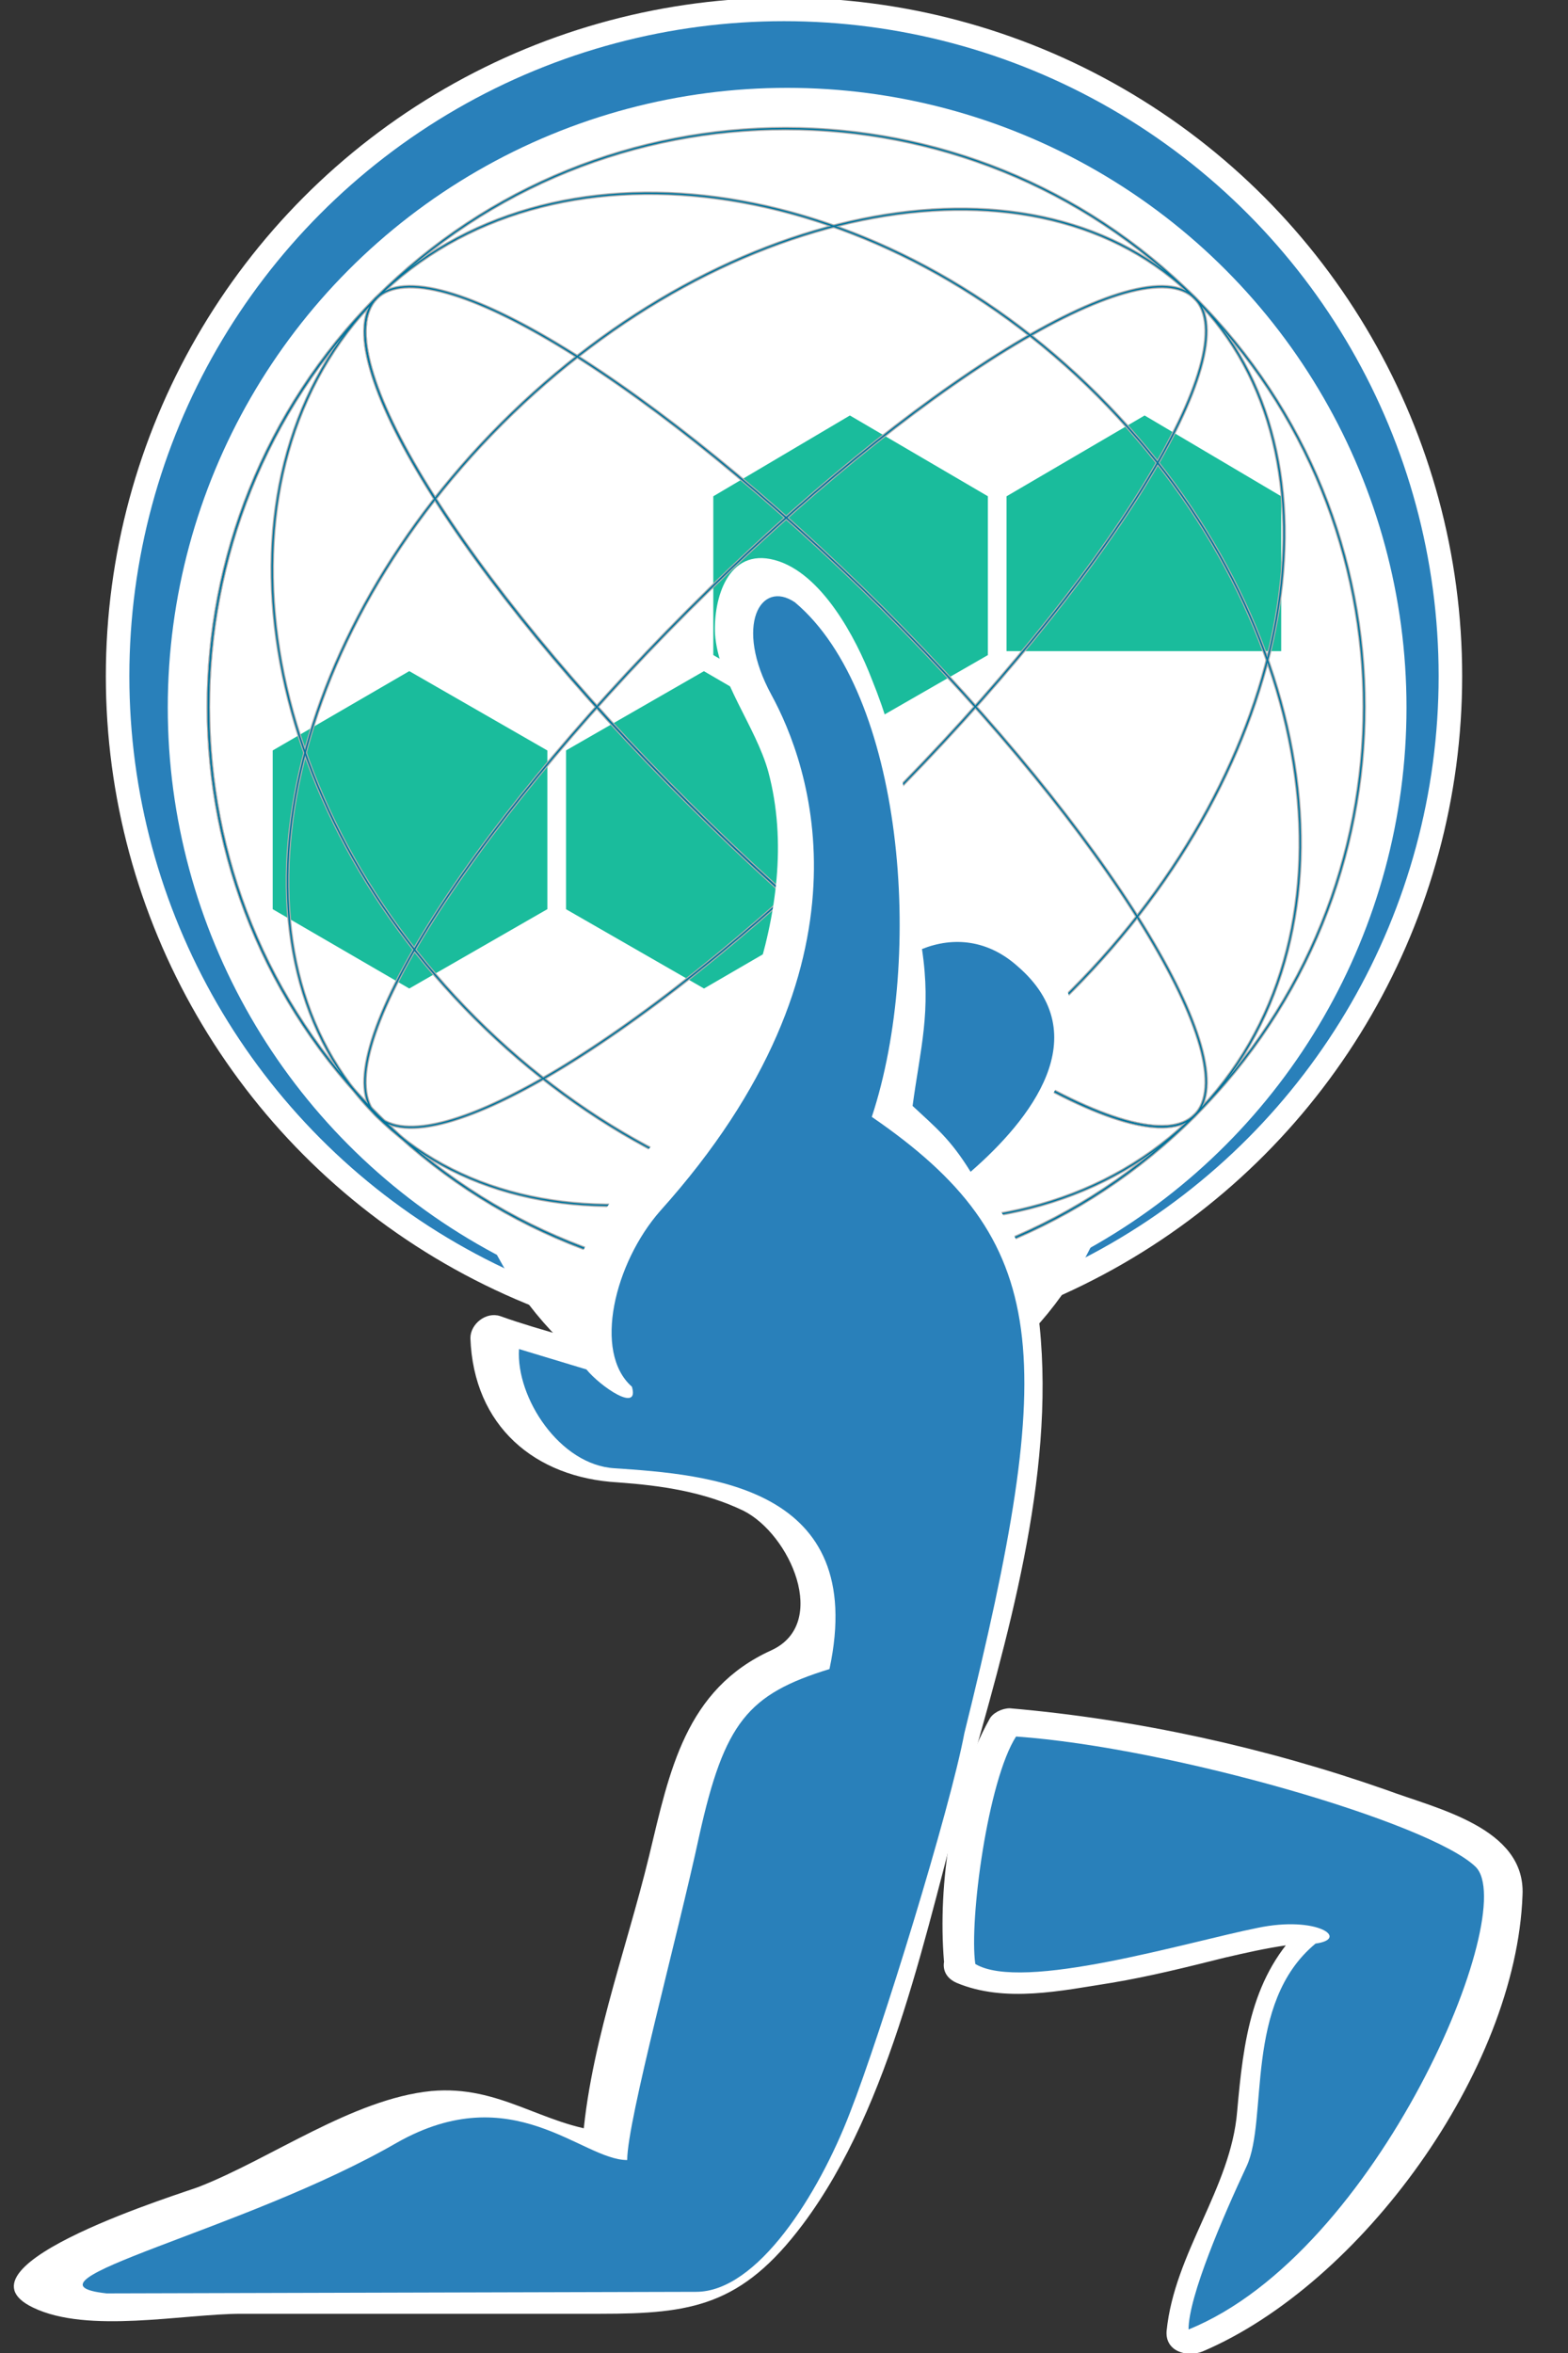 <?xml version="1.0" encoding="utf-8"?>
<!-- Generator: Adobe Illustrator 18.0.0, SVG Export Plug-In . SVG Version: 6.00 Build 0)  -->
<!DOCTYPE svg PUBLIC "-//W3C//DTD SVG 1.1//EN" "http://www.w3.org/Graphics/SVG/1.1/DTD/svg11.dtd">
<svg version="1.1" id="Layer_1" xmlns="http://www.w3.org/2000/svg" xmlns:xlink="http://www.w3.org/1999/xlink" x="0px" y="0px"
	 viewBox="0 0 100 150" enable-background="new 0 0 100 150" xml:space="preserve">
<rect x="0" y="0" width="100" height="150" fill="#333333" stroke="none"/>
<rect x="0.1" y="-0.1" display="none" fill="#2980B9" width="99.8" height="150.3"/>
<circle fill="#2980BA" stroke="#FFFFFF" stroke-width="1.5" cx="50" cy="43.1" r="42.5"/>
<circle fill="#FFFFFF" cx="50.2" cy="45.1" r="39.5"/>
<ellipse fill="#FFFFFF" stroke="#FFFFFF" stroke-width="2.082" cx="50.5" cy="68.6" rx="20.6" ry="22"/>
<g>
	<polygon fill="#1ABC9C" stroke="#FFFFFF" stroke-width="1.183" points="54.2,58.3 44.9,63.7 35.5,58.3 35.5,47.5 44.9,42.1 
		54.2,47.5 	"/>
	<polygon fill="#1ABC9C" stroke="#FFFFFF" stroke-width="1.183" points="35.5,58.3 26.1,63.7 16.8,58.3 16.8,47.5 26.1,42.1 
		35.5,47.5 	"/>
	<polygon fill="#1ABC9C" stroke="#FFFFFF" stroke-width="1.183" points="63.6,42.1 54.2,47.5 44.9,42.1 44.9,31.3 54.2,25.8 
		63.6,31.3 	"/>
	<polygon fill="#1ABC9C" stroke="#FFFFFF" stroke-width="1.183" points="63.6,42.1 63.6,31.3 73,25.8 82.3,31.3 82.3,42.1 	"/>
</g>
<g>
	<g>
		<path fill="none" stroke="#ADAFB1" stroke-width="0.232" d="M76.2,71.1c-14.4,14.4-37.7,14.4-52.1,0C9.7,56.8,9.7,33.4,24,19"/>
		<path fill="none" stroke="#ADAFB1" stroke-width="0.232" d="M76.2,71.1c-3.4,3.4-17.9-5.5-32.3-19.9C29.5,36.9,20.6,22.5,24,19"/>
		<path fill="none" stroke="#ADAFB1" stroke-width="0.232" d="M76.2,71.1c-14.4,14.4-37.7,14.4-52.1,0C9.7,56.8,9.7,33.4,24,19"/>
		<path fill="none" stroke="#ADAFB1" stroke-width="0.232" d="M76.2,71.1c-11,11-31.5,8.2-45.9-6.2C15.9,50.5,13.1,30,24,19"/>
		<path fill="none" stroke="#ADAFB1" stroke-width="0.232" d="M76.2,71.1c11-11,8.2-31.5-6.2-45.9C55.6,10.8,35,8.1,24,19"/>
		<path fill="none" stroke="#ADAFB1" stroke-width="0.232" d="M76.2,71.1c-3.4,3.4-17.9-5.5-32.3-19.9C29.5,36.9,20.6,22.5,24,19"/>
		<path fill="none" stroke="#ADAFB1" stroke-width="0.232" d="M76.2,71.1c14.4-14.4,14.4-37.7,0-52.1C61.8,4.6,38.4,4.6,24,19"/>
		<path fill="none" stroke="#ADAFB1" stroke-width="0.232" d="M76.2,71.1c3.4-3.4-5.5-17.9-19.9-32.3C41.9,24.5,27.5,15.6,24,19"/>
		<path fill="none" stroke="#ADAFB1" stroke-width="0.232" d="M76.2,19c3.4,3.4-5.5,17.9-19.9,32.3C41.9,65.7,27.5,74.6,24,71.1"/>
		<path fill="none" stroke="#ADAFB1" stroke-width="0.232" d="M76.2,19C66.2,9,46.4,12.6,32,27C17.6,41.4,14,61.1,24,71.1"/>
		<path fill="none" stroke="#ADAFB1" stroke-width="0.232" d="M76.2,19c10,10,6.5,29.8-7.9,44.2C53.8,77.6,34.1,81.2,24,71.1"/>
		<path fill="none" stroke="#ADAFB1" stroke-width="0.232" d="M76.2,19c-3.4-3.4-17.9,5.5-32.3,19.9C29.5,53.3,20.6,67.7,24,71.1"/>
	</g>
	<g>
		<path fill="none" stroke="#00749C" stroke-width="9.280784e-02" d="M76.2,71.1c-14.4,14.4-37.7,14.4-52.1,0
			C9.7,56.8,9.7,33.4,24,19"/>
		<path fill="none" stroke="#00749C" stroke-width="9.280784e-02" d="M76.2,71.1c-3.4,3.4-17.9-5.5-32.3-19.9
			C29.5,36.9,20.6,22.5,24,19"/>
		<path fill="none" stroke="#00749C" stroke-width="9.280784e-02" d="M76.2,71.1c-14.4,14.4-37.7,14.4-52.1,0
			C9.7,56.8,9.7,33.4,24,19"/>
		<path fill="none" stroke="#00749C" stroke-width="9.280784e-02" d="M76.2,71.1c-11,11-31.5,8.2-45.9-6.2C15.9,50.5,13.1,30,24,19"
			/>
		<path fill="none" stroke="#00749C" stroke-width="9.280784e-02" d="M76.2,71.1c11-11,8.2-31.5-6.2-45.9C55.6,10.8,35,8.1,24,19"/>
		<path fill="none" stroke="#00749C" stroke-width="9.280784e-02" d="M76.2,71.1c-3.4,3.4-17.9-5.5-32.3-19.9
			C29.5,36.9,20.6,22.5,24,19"/>
		<path fill="none" stroke="#00749C" stroke-width="9.280784e-02" d="M76.2,71.1c14.4-14.4,14.4-37.7,0-52.1
			C61.8,4.6,38.4,4.6,24,19"/>
		<path fill="none" stroke="#00749C" stroke-width="9.280784e-02" d="M76.2,71.1c3.4-3.4-5.5-17.9-19.9-32.3
			C41.9,24.5,27.5,15.6,24,19"/>
		<path fill="none" stroke="#00749C" stroke-width="9.280784e-02" d="M76.2,19c3.4,3.4-5.5,17.9-19.9,32.3
			C41.9,65.7,27.5,74.6,24,71.1"/>
		<path fill="none" stroke="#00749C" stroke-width="9.280784e-02" d="M76.2,19C66.2,9,46.4,12.6,32,27C17.6,41.4,14,61.1,24,71.1"/>
		<path fill="none" stroke="#00749C" stroke-width="9.280784e-02" d="M76.2,19c10,10,6.5,29.8-7.9,44.2C53.8,77.6,34.1,81.2,24,71.1
			"/>
		<path fill="none" stroke="#00749C" stroke-width="9.280784e-02" d="M76.2,19c-3.4-3.4-17.9,5.5-32.3,19.9
			C29.5,53.3,20.6,67.7,24,71.1"/>
	</g>
</g>
<g>
	<g>
		<path fill="#FFFFFF" d="M61.8,125c-0.4-2.8,0.8-11.8,2.7-14.6c10.3,0.7,27.5,5.6,30.5,8.4c3.1,2.8-6.5,24.8-19.1,29.7
			c0-2.1,2.3-7.3,3.8-10.5c1.4-3-0.2-10.5,4.6-14.3c2.3-0.3,0.1-1.8-3.8-1.1C75.8,123.6,64.9,126.8,61.8,125z"/>
		<g>
			<path fill="#FFFFFF" d="M63.3,125c-0.3-3.1,0.3-6.3,0.9-9.4c0.1-0.5,0.6-3.7,1.4-3.6c2,0.2,4.1,0.5,6.1,0.9c7,1.2,14.6,3,21,6.2
				c3.9,2-1.6,11.1-3,13.5c-3.3,6-8.1,11.9-14.6,14.6c0.8,0.4,1.5,0.9,2.3,1.3c0.5-4.6,3.9-8.4,4.4-12.9c0.3-2.8,0.4-5.6,1.5-8.2
				c0.8-1.8,2.2-2,3.2-3.4c0.3-0.4,0.3-1.1,0-1.5c-1.9-2.4-5.7-1.4-8.2-0.9c-4.3,1-11.5,4-15.8,2.2c-1.8-0.7-3.3,1.8-1.5,2.6
				c3.1,1.3,6.7,0.5,9.9,0c2.4-0.4,4.8-1,7.2-1.6c1.3-0.3,2.6-0.6,4-0.8c1.9,0.8,2.5,0.2,1.8-1.7c-0.3,0.1-0.5,0.2-0.7,0.4
				c-3.4,3.2-3.9,7.4-4.3,11.9c-0.4,4.9-4,9-4.5,14c-0.1,1.3,1.3,1.7,2.3,1.3c10.1-4.3,20-17.9,20.4-29.1c0.2-4.3-5.5-5.5-8.7-6.7
				c-7.7-2.7-15.9-4.5-24-5.2c-0.5,0-1.1,0.3-1.3,0.7c-2.4,4.3-3.3,10.5-2.9,15.4C60.5,127,63.5,127,63.3,125z"/>
		</g>
	</g>
	<g>
		<g>
			<path fill="#FFFFFF" d="M64.6,60.9c-2-1.7-4.2-1.9-6.3-1.1c0.6,4-0.1,6.4-0.7,10.1c1.6,1.4,2.6,2.1,3.9,4.3
				C65.5,70.7,69.9,65.3,64.6,60.9z"/>
			<g>
				<path fill="#FFFFFF" d="M65.4,59.6c-2.3-1.7-4.7-2.1-7.5-1.3c-0.6,0.2-1.2,0.8-1.1,1.4c0.4,3.3-0.1,6.4-0.6,9.7
					c-0.2,1,0.3,1.4,1,2c1.2,1,2.1,2.1,3,3.4c0.5,0.8,1.6,1,2.4,0.3c4.7-4.1,8.7-10.2,3.1-15.4c-1.4-1.3-3.5,0.8-2.1,2.1
					c4.2,3.9,0.2,8.2-3.1,11.1c0.8,0.1,1.6,0.2,2.4,0.3c-1.2-1.8-2.5-3.2-4.1-4.6c0.1,0.5,0.3,1,0.4,1.5c0.6-3.6,1.2-6.9,0.7-10.5
					c-0.4,0.5-0.7,1-1.1,1.4c2-0.6,3.5-0.3,5.2,1C65.4,63.3,66.9,60.7,65.4,59.6z"/>
			</g>
		</g>
	</g>
	<g>
		<g>
			<path fill="#FFFFFF" d="M54.9,70.6c3.6-10.3,2.1-27.2-5.1-33.1c-2.2-1.6-4.1,1.5-1.5,5.9c2.5,4.4,7.4,17.3-7.4,33.2
				c-3,3.3-4.5,9.1-1.9,11.3c0.5,1.7-2.1,0-3.1-1.1l-4.5-1.3c-0.2,3.1,2.7,7.4,6.3,7.6c6.1,0.4,16.8,1.1,14.3,12.9
				c-5.4,1.6-7,3.4-8.6,10.7c-1.5,6.5-4.8,18.3-4.8,20.9c-3.1,0-7.6-5.4-15.3-1.1c-10.1,5.6-25.9,8.9-19.3,9.7l39.2-0.1
				c4.1,0,8.2-6.3,10.2-11.4c2-5.2,6.6-19.6,7.7-24.4C67.3,85.8,66.9,78.5,54.9,70.6z"/>
			<g>
				<path fill="#FFFFFF" d="M56.4,71c2.8-8.8,2.7-19.1-0.8-27.7c-1-2.6-3.2-6.8-6.2-7.6c-3-0.8-3.9,2.5-3.8,4.7
					c0.2,3,2.6,5.9,3.4,8.8c1.2,4.5,0.5,9.2-0.9,13.5c-2.2,6.5-7.8,10.6-10.7,16.6c-0.9,1.8-1.2,3.8-1.2,5.8c0,1.2,1.3,2.5,1.3,3.4
					c0.5-0.5,1-1,1.5-1.5c-1.1,0.1-1.8-1.4-2.9-1.8c-1.4-0.4-2.8-0.8-4.2-1.3c-0.9-0.3-1.9,0.5-1.9,1.4c0.2,5.6,4.1,8.9,9.4,9.2
					c2.8,0.2,5.5,0.6,8,1.8c3,1.5,5.5,7.2,1.8,8.9c-5.5,2.5-6.5,7.7-7.8,13.1c-1.5,6.2-4,12.7-4.3,19.1c0.5-0.5,1-1,1.5-1.5
					c-4-0.4-6.7-3-11.1-2.6c-5,0.5-10.2,4.3-14.8,6.1c-0.7,0.3-16.2,5-10.6,7.7c3.5,1.7,9.6,0.4,13.3,0.4c7.6,0,15.3,0,22.9,0
					c5.8,0,9-0.5,12.9-5.7c5.7-7.6,7.9-19,10.4-28c2.6-9.2,5.7-19.6,4.7-29.3c-0.7-6.9-5.2-11.6-10.7-15.4c-1.6-1.1-3.1,1.5-1.5,2.6
					c5.4,3.7,9,7.9,9.4,14.6c0.5,8.5-2.4,17.5-4.5,25.7c-1.9,7.4-4.3,14.9-7.1,22.1c-1.3,3.5-4.6,10.3-9,10.3c-1.5,0-3,0-4.6,0
					c-10.9,0-21.8,0-32.8,0.1c-0.5,0-0.9,0-1.4,0c-0.8,0-1.1,1.9,0.6,1.1c3.6-1.7,7.6-2.8,11.3-4.3c4.6-1.8,9.5-5.7,14.6-5
					c2.8,0.4,5.1,2.3,7.9,2.6c0.8,0.1,1.5-0.8,1.5-1.5c0.3-5.3,2.3-10.7,3.6-15.8c1.6-6.2,1.9-12.1,8.7-14.3c0.5-0.2,1-0.5,1-1
					c0.9-5.1,0.1-9.6-4.6-12.4c-5.2-3.1-15.7-0.2-16-8.5c-0.6,0.5-1.3,1-1.9,1.4c1.4,0.4,2.8,0.8,4.2,1.3c1.3,0.4,2,2,3.7,1.9
					c0.9,0,1.5-0.7,1.5-1.5c0-0.7,0.1-1.2-0.4-1.7c-2.3-2.7,0.1-7,1.9-9.2c3-3.6,5.8-7,7.8-11.2c2.6-5.3,3.4-11.4,2.3-17.2
					c-0.3-1.8-1-3.5-1.7-5.1c-0.2-0.5-2.5-6.3-0.8-4.8c1.7,1.6,2.8,3.9,3.6,6c3,7.7,2.8,17.2,0.3,25C52.9,72,55.8,72.8,56.4,71z"/>
			</g>
		</g>
	</g>
</g>
<g>
	<path fill="#2980BA" d="M62.2,125.2c-0.4-2.8,0.8-11.7,2.6-14.5c9.9,0.7,26.4,5.5,29.3,8.3c2.9,2.8-6.2,24.6-18.3,29.5
		c0-2.1,2.2-7.2,3.7-10.4c1.4-3-0.2-10.4,4.4-14.2c2.2-0.3,0.1-1.8-3.7-1C75.7,123.8,65.2,127,62.2,125.2z"/>
	<g>
		<path fill="#2980BA" d="M64.9,61.6c-1.9-1.7-4.1-1.9-6.1-1.1c0.6,4-0.1,6.3-0.6,10c1.5,1.4,2.4,2.1,3.7,4.2
			C65.7,71.4,70,66,64.9,61.6z"/>
	</g>
	<g>
		<path fill="#2980BA" d="M55.6,71.2c3.4-10.3,2-27-4.9-32.8c-2.2-1.5-3.9,1.5-1.5,5.9c2.4,4.4,7.1,17.1-7.1,32.9
			c-2.9,3.3-4.3,9-1.8,11.2c0.5,1.7-2,0-2.9-1.1l-4.3-1.3c-0.2,3.1,2.6,7.4,6.1,7.6c5.9,0.4,16.2,1.1,13.7,12.8
			c-5.2,1.6-6.7,3.4-8.3,10.6c-1.4,6.5-4.6,18.2-4.6,20.7c-2.9,0-7.3-5.3-14.7-1.1c-9.7,5.6-24.9,8.9-18.5,9.6l37.6-0.1
			c3.9,0,7.8-6.2,9.8-11.4c2-5.1,6.4-19.4,7.3-24.2C67.5,86.3,67.1,79.1,55.6,71.2z"/>
	</g>
</g>
</svg>

